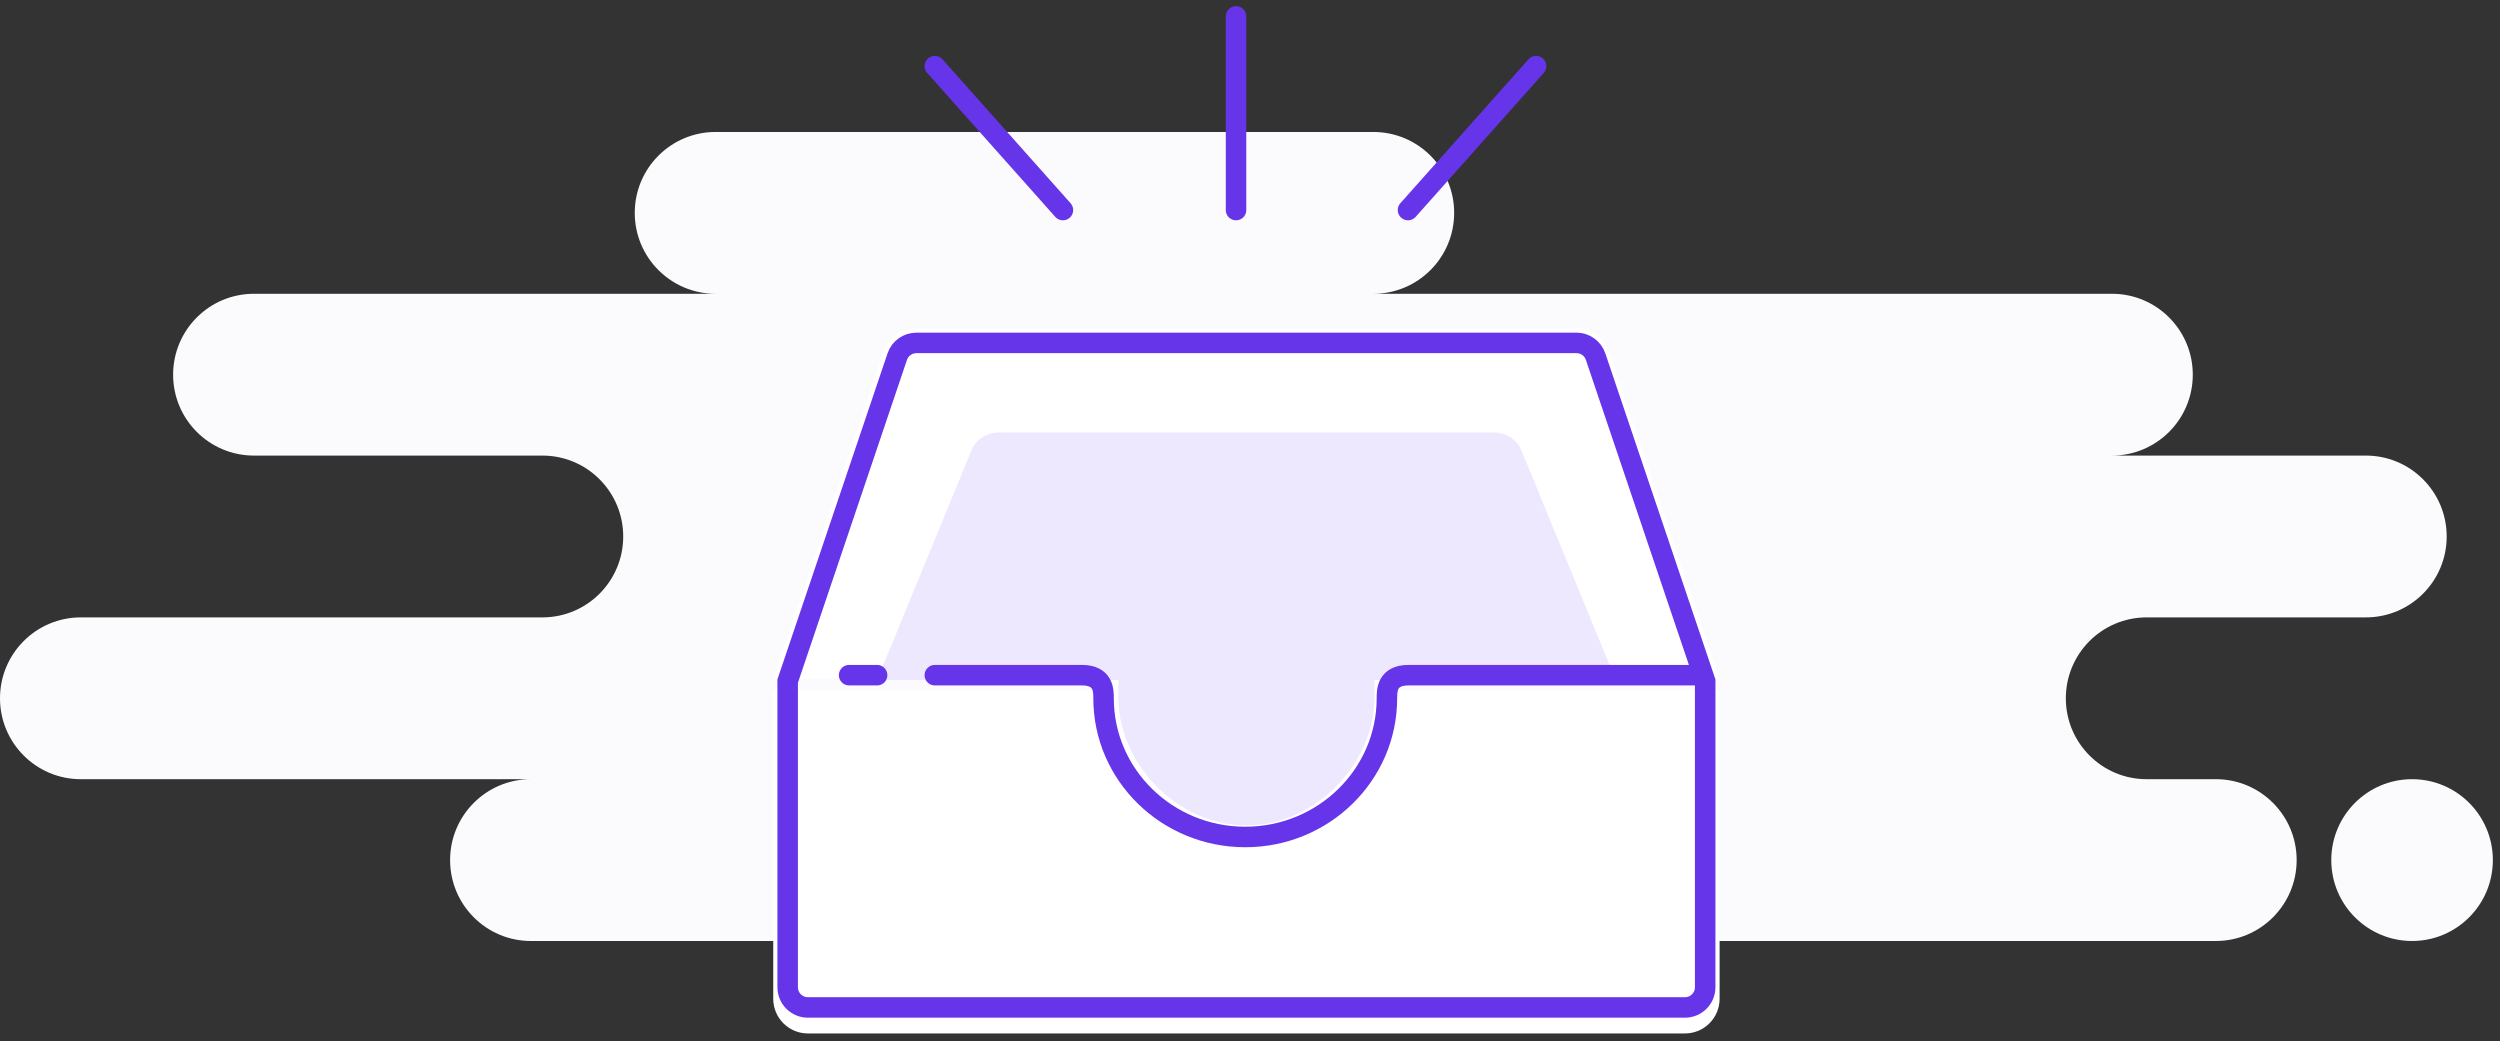 <svg width="305" height="127" viewBox="0 0 305 127" fill="none" xmlns="http://www.w3.org/2000/svg">
<rect x="0" y="0" width="305" height="127" fill="#333333" stroke="none"/>
<path fill-rule="evenodd" clip-rule="evenodd" d="M64.768 114.801H192.896C193.621 114.801 194.328 114.722 195.008 114.573C195.688 114.722 196.395 114.801 197.12 114.801H270.336C275.779 114.801 280.192 110.382 280.192 104.931C280.192 99.48 275.779 95.061 270.336 95.061H261.888C256.445 95.061 252.032 90.642 252.032 85.191C252.032 79.74 256.445 75.321 261.888 75.321H288.64C294.083 75.321 298.496 70.902 298.496 65.451C298.496 59.999 294.083 55.581 288.64 55.581H257.664C263.107 55.581 267.52 51.162 267.52 45.711C267.52 40.26 263.107 35.841 257.664 35.841H167.552C172.995 35.841 177.408 31.422 177.408 25.971C177.408 20.52 172.995 16.101 167.552 16.101H87.296C81.853 16.101 77.44 20.52 77.44 25.971C77.44 31.422 81.853 35.841 87.296 35.841H30.976C25.533 35.841 21.12 40.26 21.12 45.711C21.12 51.162 25.533 55.581 30.976 55.581H66.176C71.619 55.581 76.032 59.999 76.032 65.451C76.032 70.902 71.619 75.321 66.176 75.321H9.856C4.413 75.321 0 79.74 0 85.191C0 90.642 4.413 95.061 9.856 95.061H64.768C59.325 95.061 54.912 99.48 54.912 104.931C54.912 110.382 59.325 114.801 64.768 114.801ZM294.272 114.801C299.715 114.801 304.128 110.382 304.128 104.931C304.128 99.48 299.715 95.061 294.272 95.061C288.829 95.061 284.416 99.48 284.416 104.931C284.416 110.382 288.829 114.801 294.272 114.801Z" fill="#FBFAFD"/>
<path fill-rule="evenodd" clip-rule="evenodd" d="M135.335 84.213C135.225 84.993 135.168 85.79 135.168 86.6C135.168 95.945 142.733 103.521 152.064 103.521C161.395 103.521 168.96 95.945 168.96 86.6C168.96 85.79 168.903 84.993 168.793 84.213H209.792V121.851C209.792 124.187 207.901 126.081 205.568 126.081H98.56C96.227 126.081 94.336 124.187 94.336 121.851V84.213H135.335Z" fill="white"/>
<path fill-rule="evenodd" clip-rule="evenodd" d="M170.368 83.78C170.368 93.904 162.173 102.11 152.064 102.11C141.955 102.11 133.76 93.904 133.76 83.78C133.76 83.452 133.769 83.126 133.786 82.803H94.336L107.797 42.945C108.377 41.227 109.987 40.07 111.798 40.07H192.329C194.141 40.07 195.751 41.227 196.331 42.945L209.792 82.803H170.342C170.359 83.126 170.368 83.452 170.368 83.78Z" fill="white"/>
<path fill-rule="evenodd" clip-rule="evenodd" d="M167.689 85.127C167.689 92.949 160.693 100.701 152.064 100.701C143.434 100.701 136.438 92.949 136.438 85.127C136.438 84.873 136.446 83.211 136.46 82.961H107.008L118.499 54.982C118.994 53.654 120.369 52.761 121.915 52.761H182.213C183.759 52.761 185.133 53.654 185.629 54.982L197.12 82.961H167.667C167.682 83.211 167.689 84.873 167.689 85.127Z" fill="#EEE8FF"/>
<path fill-rule="evenodd" clip-rule="evenodd" d="M96.096 83.093V120.441C96.096 121.803 97.199 122.908 98.56 122.908H205.568C206.929 122.908 208.032 121.803 208.032 120.441V83.093L194.663 43.51C194.325 42.508 193.386 41.833 192.329 41.833H111.798C110.742 41.833 109.803 42.508 109.464 43.51L96.096 83.093Z" stroke="#6634E9" stroke-width="2.5"/>
<path d="M114.048 82.37C119.591 82.37 125.572 82.37 131.993 82.37C134.635 82.37 134.635 84.229 134.635 85.19C134.635 94.535 142.373 102.11 151.919 102.11C161.465 102.11 169.204 94.535 169.204 85.19C169.204 84.229 169.204 82.37 171.846 82.37H206.976M103.592 82.37H107.008H103.592Z" stroke="#6634E9" stroke-width="2.5" stroke-linecap="round" stroke-linejoin="round"/>
<path d="M187.405 8.067L171.777 25.626M150.797 2V25.626V2ZM114.049 8.067L129.677 25.626L114.049 8.067Z" stroke="#6634E9" stroke-width="2.5" stroke-linecap="round" stroke-linejoin="round"/>
</svg>
